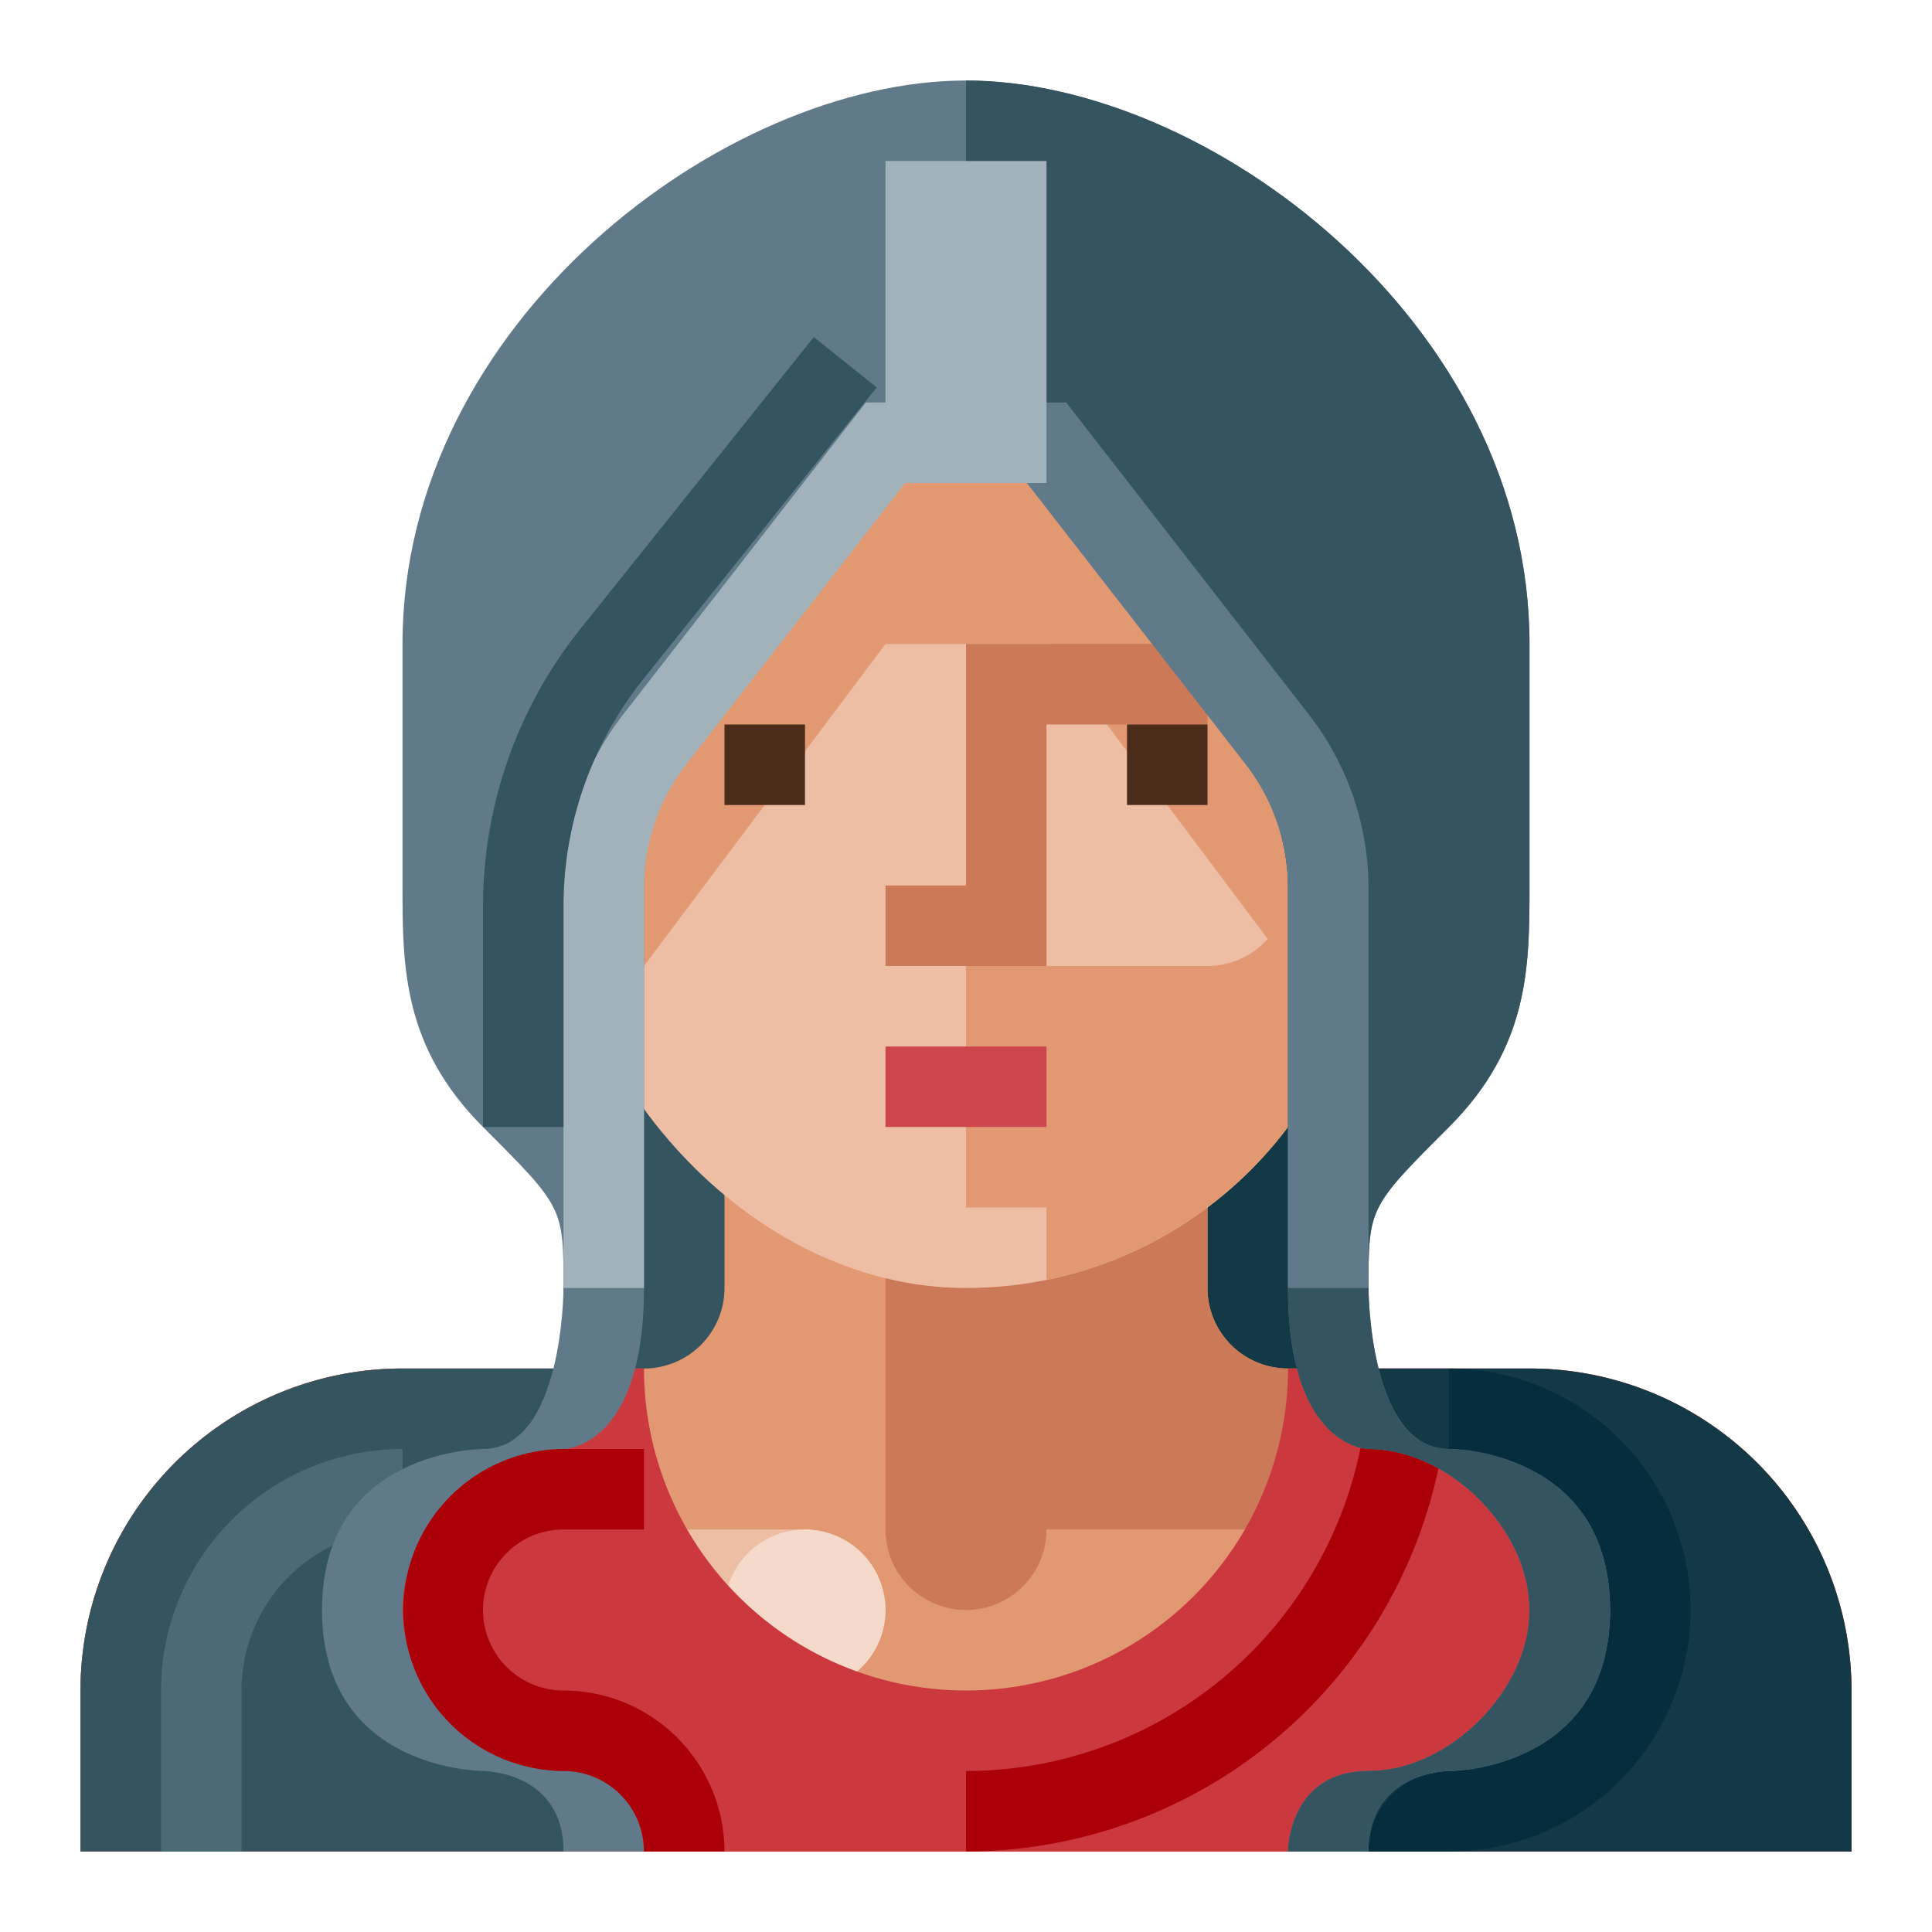 <svg xmlns="http://www.w3.org/2000/svg" viewBox="0 0 512 512"><path style="fill:#345460" d="M149.333 106.667h213.333V384H149.333z"/><path style="fill:#133846" d="M256 106.667h106.667V384H256z"/><rect x="341.333" y="192" width="42.667" height="64" rx="21.333" ry="21.333" style="fill:#cb7956"/><rect x="128" y="192" width="42.667" height="64" rx="21.333" ry="21.333" style="fill:#e29971"/><path d="M192 277.333v64a21.333 21.333 0 0 1-21.333 21.334h-64A85.333 85.333 0 0 0 21.333 448v42.667h469.334V448a85.333 85.333 0 0 0-85.334-85.333h-64A21.333 21.333 0 0 1 320 341.333v-64z" style="fill:#e29971"/><path d="M341.333 362.667A21.334 21.334 0 0 1 320 341.333v-64h-85.333v128a21.333 21.333 0 1 0 42.666 0h85.334v-42.666z" style="fill:#cb7956"/><rect x="149.333" y="405.333" width="85.333" height="42.667" rx="21.333" ry="21.333" style="fill:#edbda4"/><circle cx="213.333" cy="426.667" r="21.333" style="fill:#f5d9cb"/><path d="M405.333 362.667h-64a85.333 85.333 0 1 1-170.666 0h-64A85.333 85.333 0 0 0 21.333 448v42.667h469.334V448a85.333 85.333 0 0 0-85.334-85.333z" style="fill:#cb393f"/><path d="M256 490.667v-21.334a106.792 106.792 0 0 0 106.667-106.666H384a128.14 128.14 0 0 1-128 128z" style="fill:#ab0008"/><path d="M149.333 490.667h-128V448a85.333 85.333 0 0 1 85.334-85.333h42.666V384a42.667 42.667 0 0 0-42.666 42.667 42.667 42.667 0 0 0 42.666 42.666z" style="fill:#345460"/><path d="M362.667 490.667h128V448a85.333 85.333 0 0 0-85.334-85.333h-42.666V384a42.667 42.667 0 0 1 42.666 42.667 42.667 42.667 0 0 1-42.666 42.666z" style="fill:#133846"/><path d="M384 490.667h-21.333A21.348 21.348 0 0 1 384 469.333 42.667 42.667 0 1 0 384 384v-21.333a64 64 0 0 1 0 128z" style="fill:#062d3c"/><path d="M64 490.667H42.667V448a64.07 64.07 0 0 1 64-64v21.333A42.722 42.722 0 0 0 64 448z" style="fill:#4c6a74"/><rect x="149.333" y="42.667" width="213.333" height="298.667" rx="106.667" ry="106.667" style="fill:#edbda4"/><path d="M320 64.483v84.85h-42.667v21.334H320v42.666a21.333 21.333 0 0 1 21.333 21.334A21.333 21.333 0 0 1 320 256h-64v64h21.333v19.184a106.69 106.69 0 0 0 85.334-104.517v-85.334c0-34.784-16.901-65.379-42.667-84.85z" style="fill:#e29971"/><path style="fill:#e29971" d="m170.667 256 64-85.333h42.666l64 85.333V106.667H170.667V256z"/><path style="fill:#cb7956" d="M234.667 234.667V256h42.666v-64H320v-21.333h-64v64h-21.333z"/><path style="fill:#4c2c1a" d="M298.667 192H320v21.333h-21.333zM192 192h21.333v21.333H192z"/><path style="fill:#ce464d" d="M234.667 277.333h42.667v21.333h-42.667z"/><path d="M384 384c-21.333 0-21.333-42.667-21.333-42.667 0-21.333 0-21.333 21.333-42.666s21.333-42.667 21.333-64v-64C405.333 85.333 320 21.333 256 21.333s-149.333 64-149.333 149.334v64c0 21.333 0 42.666 21.333 64s21.333 21.333 21.333 42.666c0 0 0 42.667-21.333 42.667 0 0-42.667 0-42.667 42.667S128 469.333 128 469.333s21.333 0 21.333 21.334h21.334s0-21.334-21.334-21.334-42.666-21.333-42.666-42.666S128 384 149.333 384c0 0 21.334 0 21.334-42.667V234.667c0-45.938 64-106.667 64-106.667h42.666s64 64 64 106.667v106.666C341.333 384 362.667 384 362.667 384c21.333 0 42.666 21.333 42.666 42.667S384 469.333 362.667 469.333s-21.334 21.334-21.334 21.334h21.334c0-21.334 21.333-21.334 21.333-21.334s42.667 0 42.667-42.666S384 384 384 384z" style="fill:#607a8a"/><path d="M384 384c-21.333 0-21.333-42.667-21.333-42.667 0-21.333 0-21.333 21.333-42.666s21.333-42.667 21.333-64v-64C405.333 85.333 320 21.333 256 21.333V128h21.333s64 64 64 106.667v106.666C341.333 384 362.667 384 362.667 384c21.333 0 42.666 21.333 42.666 42.667S384 469.333 362.667 469.333s-21.334 21.334-21.334 21.334h21.334c0-21.334 21.333-21.334 21.333-21.334s42.667 0 42.667-42.666S384 384 384 384z" style="fill:#345460"/><path d="M362.667 341.333h-21.334V235.292a53.628 53.628 0 0 0-11.229-32.75L272.125 128h-37.458v-21.333h47.875l64.396 82.791a74.985 74.985 0 0 1 15.729 45.834z" style="fill:#607a8a"/><path style="fill:#a2b2ba" d="M234.667 42.667h42.667v64h-42.667zM170.667 341.333h-21.334V235.292a74.985 74.985 0 0 1 15.73-45.834l64.395-82.791h47.875V128h-37.458l-57.98 74.542a53.628 53.628 0 0 0-11.228 32.75z"/><path d="M149.333 298.667H128v-58.584a117.684 117.684 0 0 1 25.708-73.291l61.959-77.459 16.666 13.334-61.958 77.458a96.31 96.31 0 0 0-21.042 59.958z" style="fill:#345460"/><path d="M192 490.667h-21.333a21.348 21.348 0 0 0-21.334-21.334 42.667 42.667 0 0 1 0-85.333h21.334v21.333h-21.334a21.333 21.333 0 0 0 0 42.667A42.722 42.722 0 0 1 192 490.667z" style="fill:#ab0008"/></svg>
